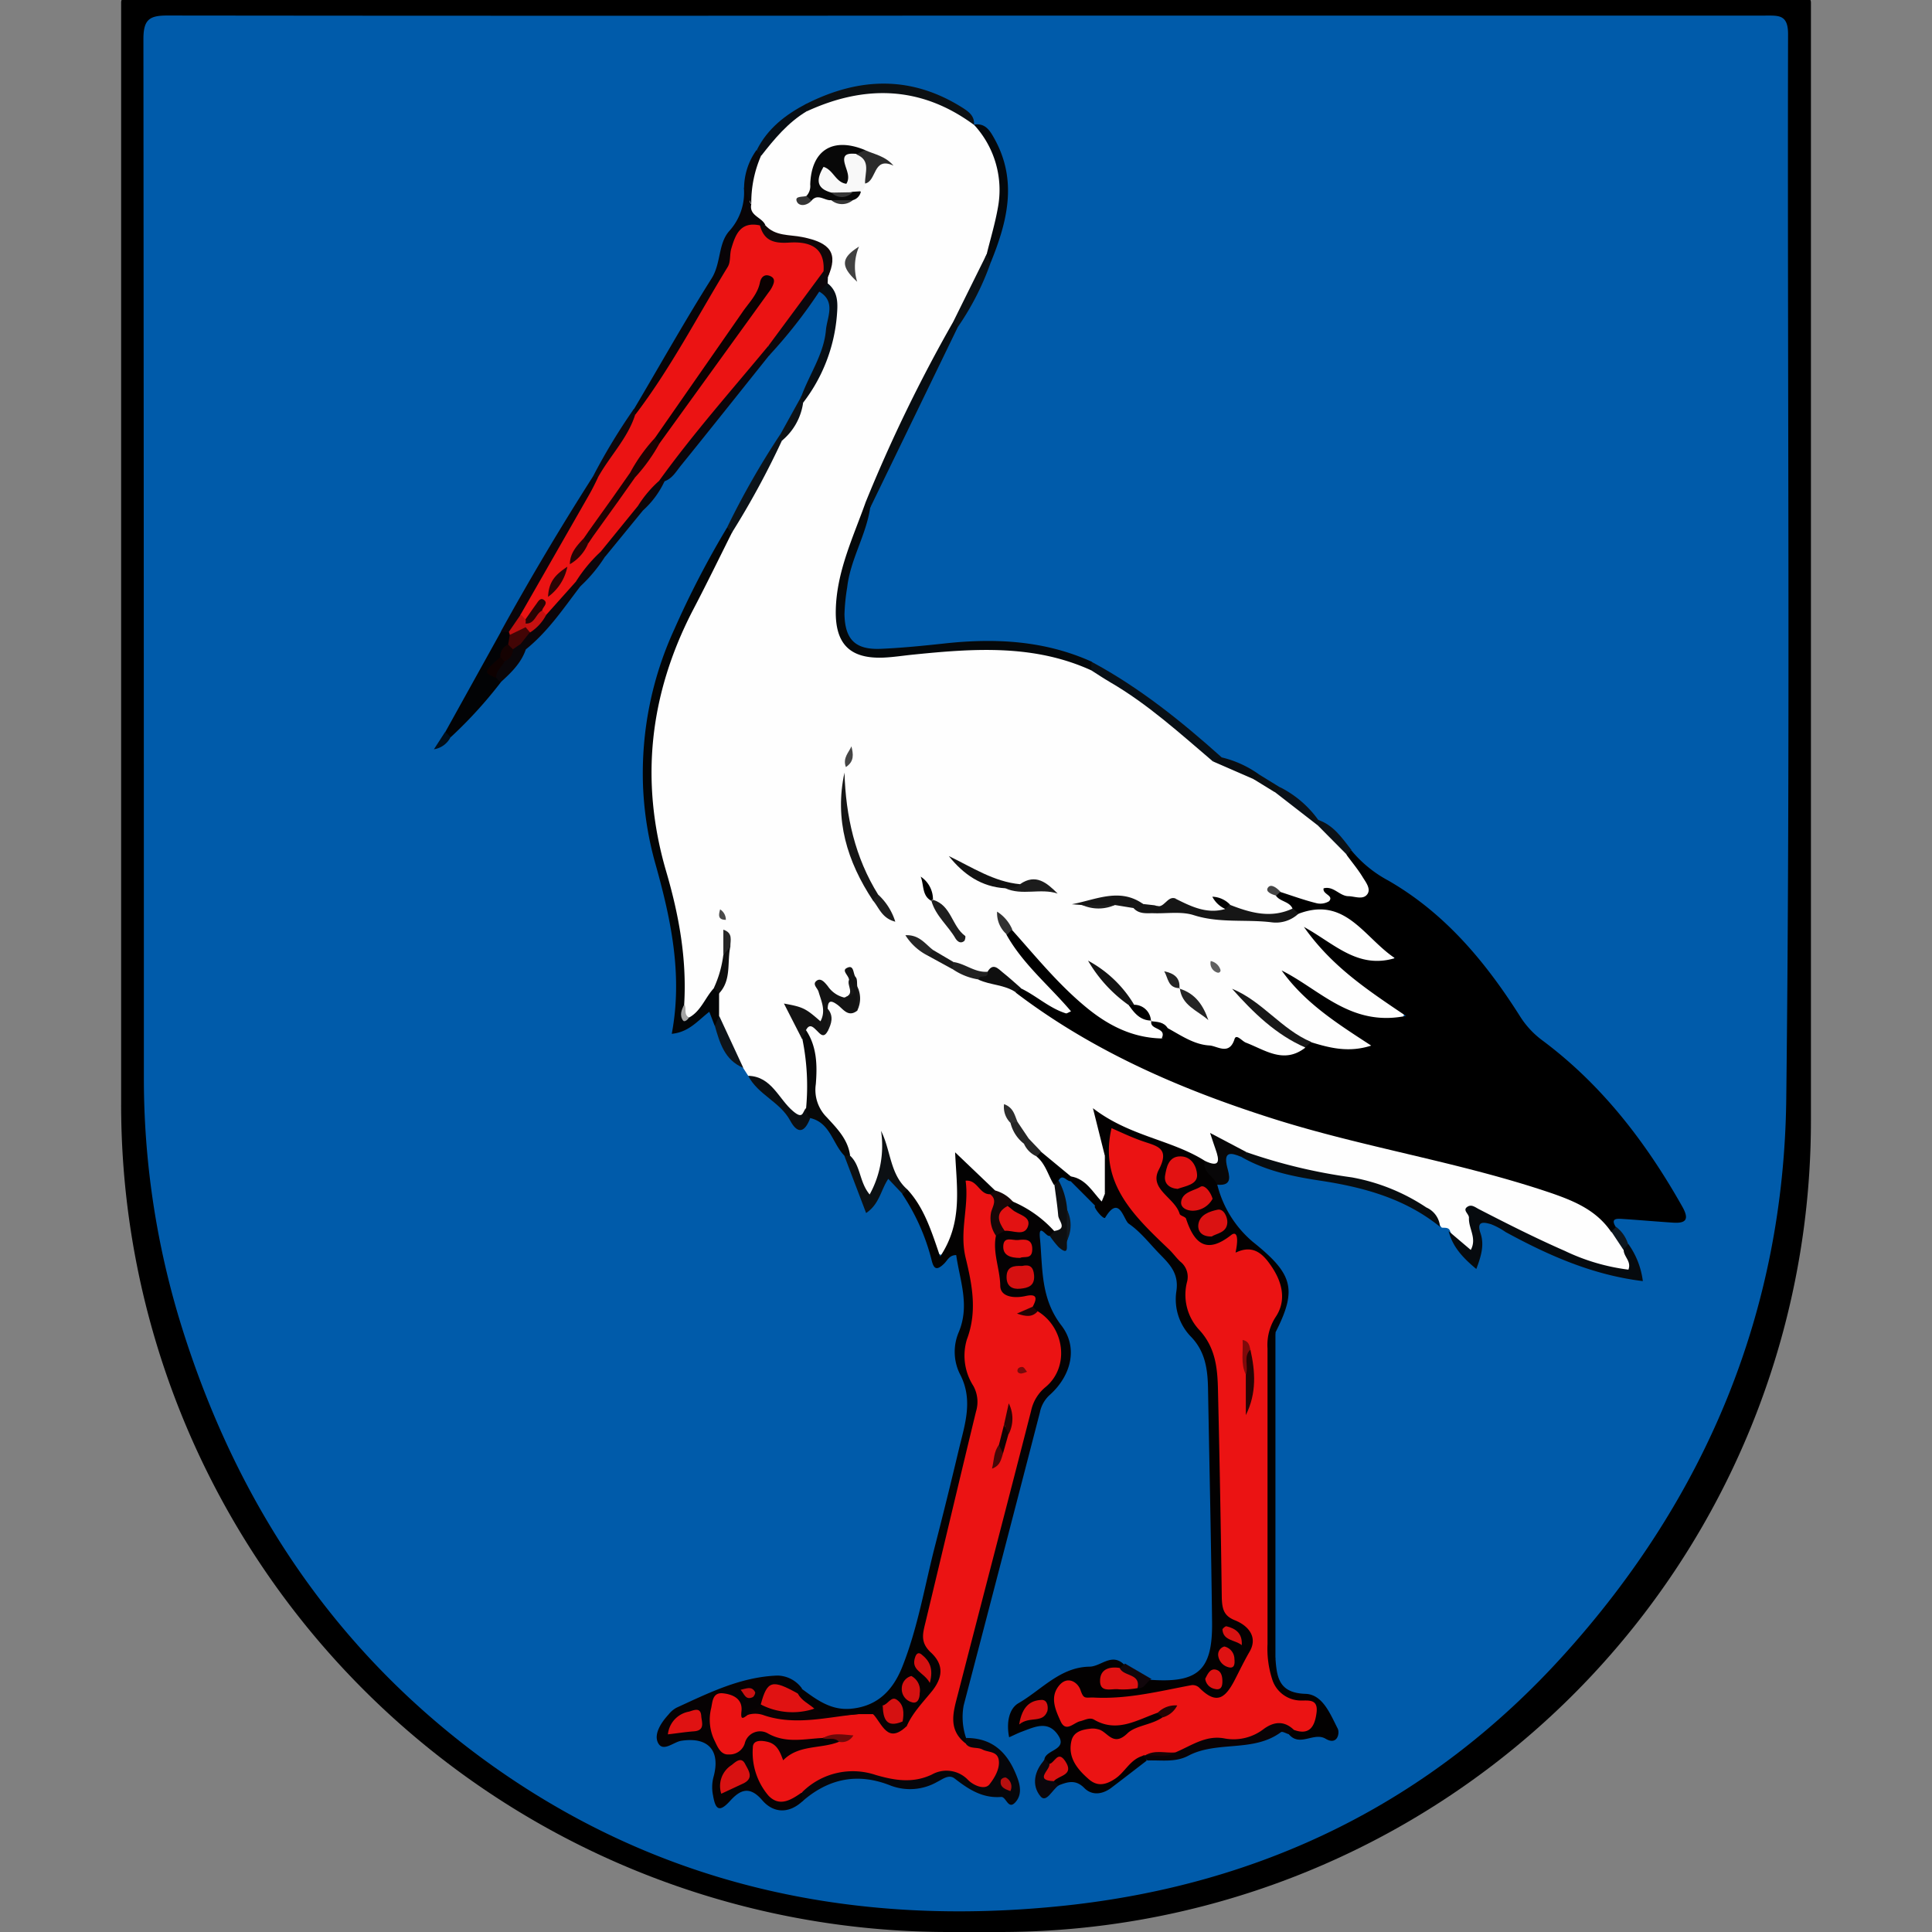 <svg id="Layer_1" data-name="Layer 1" xmlns="http://www.w3.org/2000/svg" viewBox="0 0 300 300"><rect x="0" y="0" width="300" height="300" fill="#808080" stroke="none"/><defs><style>.cls-1{fill:#005baa;}.cls-2{fill:#fefefe;}.cls-3{fill:#030101;}.cls-4{fill:#030202;}.cls-5{fill:#040203;}.cls-6{fill:#060203;}.cls-7{fill:#030506;}.cls-8{fill:#05080a;}.cls-9{fill:#06060a;}.cls-10{fill:#060a0e;}.cls-11{fill:#080407;}.cls-12{fill:#020305;}.cls-13{fill:#080c0f;}.cls-14{fill:#080d11;}.cls-15{fill:#0c1013;}.cls-16{fill:#0b050a;}.cls-17{fill:#030203;}.cls-18{fill:#0a0509;}.cls-19{fill:#091016;}.cls-20{fill:#04080c;}.cls-21{fill:#070809;}.cls-22{fill:#090306;}.cls-23{fill:#080e14;}.cls-24{fill:#080708;}.cls-25{fill:#0c070c;}.cls-26{fill:#0c1319;}.cls-27{fill:#0b0509;}.cls-28{fill:#0b0f12;}.cls-29{fill:#0b1115;}.cls-30{fill:#0d0f11;}.cls-31{fill:#0e070c;}.cls-32{fill:#0e141a;}.cls-33{fill:#0a070d;}.cls-34{fill:#0a060a;}.cls-35{fill:#0b1117;}.cls-36{fill:#08080b;}.cls-37{fill:#0c1217;}.cls-38{fill:#090d11;}.cls-39{fill:#0d1216;}.cls-40{fill:#0c060b;}.cls-41{fill:#11060b;}.cls-42{fill:#0d060a;}.cls-43{fill:#0e171f;}.cls-44{fill:#000e1b;}.cls-45{fill:#12191f;}.cls-46{fill:#080808;}.cls-47{fill:#131313;}.cls-48{fill:#161616;}.cls-49{fill:#f8f8f8;}.cls-50{fill:#181818;}.cls-51{fill:#120708;}.cls-52{fill:#121212;}.cls-53{fill:#2b2b2b;}.cls-54{fill:#170707;}.cls-55{fill:#0f0f0f;}.cls-56{fill:#1c1c1c;}.cls-57{fill:#1e1e1e;}.cls-58{fill:#242424;}.cls-59{fill:#414141;}.cls-60{fill:#212121;}.cls-61{fill:#252525;}.cls-62{fill:#1d1d1d;}.cls-63{fill:#1a1a1a;}.cls-64{fill:#262626;}.cls-65{fill:#313131;}.cls-66{fill:#2e2e2e;}.cls-67{fill:#454545;}.cls-68{fill:#353535;}.cls-69{fill:#030303;}.cls-70{fill:#616161;}.cls-71{fill:#a3a3a3;}.cls-72{fill:#373737;}.cls-73{fill:#4a4a4a;}.cls-74{fill:#eb1313;}.cls-75{fill:#e21212;}.cls-76{fill:#df1212;}.cls-77{fill:#da1212;}.cls-78{fill:#dd1212;}.cls-79{fill:#d81111;}.cls-80{fill:#de1212;}.cls-81{fill:#d81212;}.cls-82{fill:#240303;}.cls-83{fill:#e01212;}.cls-84{fill:#090203;}.cls-85{fill:#d51111;}.cls-86{fill:#d61111;}.cls-87{fill:#e51212;}.cls-88{fill:#220303;}.cls-89{fill:#d71111;}.cls-90{fill:#6c0909;}.cls-91{fill:#c91010;}.cls-92{fill:#b50f0f;}.cls-93{fill:#420505;}.cls-94{fill:#0e0101;}.cls-95{fill:#150202;}.cls-96{fill:#bf0f0f;}.cls-97{fill:#1b0305;}.cls-98{fill:#c61010;}.cls-99{fill:#260303;}.cls-100{fill:#800a0a;}.cls-101{fill:#2a0303;}.cls-102{fill:#110101;}.cls-103{fill:#470606;}.cls-104{fill:#760a0a;}.cls-105{fill:#0b0101;}.cls-106{fill:#1c0202;}.cls-107{fill:#1f0202;}.cls-108{fill:#190202;}.cls-109{fill:#2c0404;}.cls-110{fill:#270303;}</style></defs><path d="M19.8-.61H280.2a1,1,0,0,1,1,1V174.06A125.93,125.93,0,0,1,155.26,300h-8A128.49,128.49,0,0,1,18.81,171.5V.38a1,1,0,0,1,1-1Z"/><path class="cls-1" d="M150.1,2.42q62,0,124,0c2.09,0,3.56-.18,3.55,2.9-.12,55.11.37,110.23-.28,165.34-.39,32.86-12.4,61.78-34.48,86.24-20.74,23-46.91,35.73-77.49,39-33.22,3.52-64.12-3.19-91.29-23.43C51.45,255.53,36.67,233,28.26,206.17a129.53,129.53,0,0,1-5.92-39q0-80.55-.07-161.11c0-3.11,1-3.66,3.8-3.65Q88.08,2.48,150.1,2.42Z"/><path class="cls-2" d="M116.18,167.05l-.79-1.23a19.23,19.23,0,0,1-4.29-8.11,5.2,5.2,0,0,1,0-3.46c1.47-2,1.47-4.38,1.8-6.63a8.48,8.48,0,0,1-.12.95c-.38,1.68-.26,3.5-1.35,5-1.35,1.8-1.83,4.49-4.75,4.71-1-.52-.9-1.44-.93-2.33.48-8.66-2-16.85-4-25.13-2.75-11.73-1-22.94,4-33.71,2.24-4.81,4.62-9.56,7.2-14.2,2.74-4.89,5.34-9.86,8.16-14.71a23.93,23.93,0,0,0,3.4-6.06c2.56-4.5,5-9,4.64-14.47a6,6,0,0,0-1-3.31,2.87,2.87,0,0,1-.16-1.42c.69-3.33.3-4-3-5.07-2.3-.76-4.94-.59-6.8-2.54-1.18-1-2.26-2-2-3.77a13.1,13.1,0,0,1,1.5-7.39,18.09,18.09,0,0,1,7.68-7.42c6-2.87,12.22-4.11,18.69-1.87,2.71.94,5.49,2,7.26,4.54l0,0c4.59,3.29,5,8.06,4.41,13a28.14,28.14,0,0,1-1.81,6.86,69,69,0,0,1-5.42,10.93c-4.94,9.31-9.46,18.82-13.73,28.46-1.13,4.28-3.08,8.3-3.89,12.7a19.49,19.49,0,0,0-.29,5.15c.26,3.08,2.29,4.82,5.38,4.9,5.95.14,11.79-1.52,17.73-1.26,5.27.23,10.56.74,15.39,3.2,7.3,3.78,13.66,8.84,19.7,14.35,2,1,4.21,1.66,6.13,2.87a37.14,37.14,0,0,1,3.44,2,57.94,57.94,0,0,1,6.61,5.28,40,40,0,0,1,5,4.87,16.27,16.27,0,0,0,2,2.55c.89,1,1.65,2.21.89,3.51-.86,1.5-2.4,1.09-3.79.88-.94-.14-2.26-1.67-2.45.87,0,.65-1.51.61-2.36.42a11.9,11.9,0,0,1-4.75-1.84c-.15-.06-.28-.27-.42-.28-.43,0-.3.49-.11.1s.57.35.25.11c.81.67,2.34.88,1.57,2.51a10.88,10.88,0,0,1-9.2-.2,13.58,13.58,0,0,1-1.47-1.05c.15.45.72.76.43,1.35-2.72,1.09-5.05-.58-7.55-1-1.35-.63-2.44,1-3.78.45a6.09,6.09,0,0,1-1.76-.17c-2.67-1.95-5.55-.55-8.34-.54a.74.74,0,0,1-.56-.27c-.1.2,0,.29.33.27a7.65,7.65,0,0,0,4.31-.49c1.27-.18,2.36.47,3.53.73,7.44.55,14.8,2.15,22.32,1.75a4.19,4.19,0,0,0,1.81-.64c4.36-2,7.83-1.43,11,1.73,1.08,1.07,2.2,2.08,3.37,3.05.73.6,1.71,1.29,1.2,2.39a2.45,2.45,0,0,1-2.8,1.16,15.54,15.54,0,0,1-7.52-3.12,58.85,58.85,0,0,0,10.48,8.61c.71.47,1.64.93,1.4,2-.27,1.22-1.42,1.17-2.36,1.26-3.78.33-6.94-1.35-10-3.19a42.44,42.44,0,0,1-4.81-3.55,69.77,69.77,0,0,0,10.79,8.32c.72.45,1.71.94,1.6,1.87-.14,1.19-1.4,1.24-2.31,1.39-2.53.42-4.91-.37-7.27-1.18-3.81-1.83-6.89-4.67-9-6.35,1.45,1.07,3.74,3.42,6.59,5.06.79.46,1.92.65,1.79,2-2.58,2.06-6.39,1.85-9.94-.82-.94-.7-.78-.47-1.33.3-.82,1.15-2.33.89-3.6.69a17.51,17.51,0,0,1-6.51-2.67,4.63,4.63,0,0,0-2.65-1.8,12.43,12.43,0,0,0-2.95-2.65,16.74,16.74,0,0,0-2.36-2.62c-.82-.84-1.68-1.65-2.48-2.51-.29-.32.32-.39,0-.15,1.3,1.83,3.24,3.08,4.54,4.92.92,1.2,2.47,1.71,3.29,3,1.16.48,2.59.76,1.88,2.59-3.31,1.11-6.12-.32-8.78-1.93-6.08-3.69-10.67-9-14.91-14.57a8.31,8.31,0,0,1-.8-1c.11.49.58.7.82,1.09,2.15,3.3,5,6,7.63,8.84.88.94,2.77,1.9,1.53,3.39-1.11,1.33-2.56-.11-3.78-.66a37.33,37.33,0,0,1-4.05-2.68c-1.71-1-3-3-5.43-2.53-1.8.18-3.23-.8-4.76-1.5a22.6,22.6,0,0,1-3.57-1.9c-.57-.39-1-1.08-1.85-1.08a3.2,3.2,0,0,1,1.59,1,22.46,22.46,0,0,0,3.8,2.12,14.65,14.65,0,0,0,4.2,1.55c2.1.34,4.16.77,5.79,2.27a160.28,160.28,0,0,0,57.3,23.55c10.11,2,19.86,5.35,29.68,8.38,2.54.79,4.1,2.73,5.31,5a20.61,20.61,0,0,1,2.15,3.23c.29,1.07,1.68,2.07.72,3.21s-2.14.42-3.32.14a65.08,65.08,0,0,1-15.76-6.53,22.34,22.34,0,0,0-4.8-1.94c-1.16,1.24.06,2.45,0,3.64,0,.76,0,1.62-.79,2s-1.18-.3-1.62-.78a8.74,8.74,0,0,1-2-2.49c-.17-.77-.8-.62-1.33-.67-3.8-4.48-9-6.06-14.52-7.09-5.18-1-10.42-1.71-15.28-3.93a23.57,23.57,0,0,0-4.22-1.64c0,1.92.24,4.2-2.9,3-4.78-2.53-10.21-3.48-15.2-6.45-.06,2.14.86,3.81.82,5.59s.08,3.37-.05,5.06a2.39,2.39,0,0,1-.9,1.73c-2.28-.45-3-3-5.09-3.74-1.73-1.08-3.69-1.85-4.78-3.74-.7-.71-1.43-1.4-2.1-2.14a17.15,17.15,0,0,1-1.83-2.76c-.22-.36.08.1-.14-.27-.16.1,0,.17,0,.28a17.83,17.83,0,0,0,1.94,2.87c.75.71,1.45,1.46,2.18,2.19a11.42,11.42,0,0,1,2.68,4.92c.52,1.53.65,3.14,1.08,4.69.3,1.11.32,2.18-1.14,2.53-2.57-1.19-4.75-3-7.18-4.45a24.1,24.1,0,0,0-3.14-1.94c-1.64-1-2.76-2.64-4.39-3.92-.06,3.34.3,6.57-.71,9.7a16.44,16.44,0,0,1-.72,2.15c-.38.8-.87,1.55-1.86,1.59-1.16,0-1.25-.94-1.55-1.74a27.7,27.7,0,0,0-4.17-8c-1.6-2-3.4-3.84-2.92-6.4a11.74,11.74,0,0,1-1,5.35c-.29.78-.58,1.72-1.7,1.64-.94-.06-1.13-.88-1.4-1.57a41.17,41.17,0,0,0-2.07-4.72,12.63,12.63,0,0,0-3.08-4.86c-2.24-2.07-2.73-4.46-2.47-7.24a15.19,15.19,0,0,0-1-6.61c0-2.84,2.17-.7,3.13-1.36.74-.84.45-1.76.19-2.68-.07-1.45.64-1.65,1.84-1.21.78.28,1.49.94,2.42.56.66-.8.26-1.62.08-2.44a5.25,5.25,0,0,1-.14-.87,3.81,3.81,0,0,0-.08-.59c-.06.23.06.44,0,.68,0,.94,0,1.87-.92,2.42-1.2.48-2.05-.33-3-.83-.23,0-.25.11-.31.36-.32,1.4,1.09,3.29-.65,4.16-1.44.72-2.33-1.27-4-1.68.64,1.68,1.22,3.22,1.72,4.78,1.2,3.21.48,6.54.64,9.81-1.54,2.67-1.67,2.71-3.69.54A35.09,35.09,0,0,0,116.18,167.05Z"/><path d="M181.32,159.65c2.07,1.13,4.1,2.56,6.49,2.69,1.21.07,3.07,1.61,3.89-1,.27-.86,1.16.33,1.76.56,3,1.15,5.9,3.36,9.21.79-.08-.72.08-1.17.94-.85,2.92.9,5.85,1.64,9.31.52-5.22-3.4-10.31-6.61-13.91-11.67,6,3,10.79,8.79,19.3,7.06-5.92-4-11.49-7.64-15.84-13.82,4.72,2.59,8.35,6.59,14.13,4.85-4.81-3.21-7.69-9.68-15-6.88-.82.32-1-.09-.89-.8-.48-1.14-1.9-1.07-2.57-2-.13-.57,0-.9.64-.61,1.83.59,3.64,1.25,5.5,1.72a2.61,2.61,0,0,0,2.1-.27c.79-.91-1.07-1.06-.85-2,1.53-.41,2.45,1.17,3.81,1.22,1,0,2.33.64,3-.34.56-.83-.28-1.86-.76-2.65-.72-1.18-1.62-2.25-2.44-3.37-.24-.68.09-.85.69-.76a19.07,19.07,0,0,0,5.72,4.68c8.79,5.05,15.08,12.58,20.42,21a13.77,13.77,0,0,0,3.47,3.79c9.31,6.92,16.18,15.9,21.83,25.93,1.1,2,.43,2.54-1.51,2.41-2.59-.17-5.18-.4-7.77-.57-.87-.05-2-.16-1.06,1.29.17.66-.1.89-.74.73-2.24-3.28-5.49-4.71-9.2-6-14.28-4.87-29.24-7.1-43.56-11.67-14.15-4.51-27.72-10.38-39.67-19.47-.12-.62.06-.92.74-.7,2.42,1.15,4.42,3.08,7,3.89.16.05.39-.14.81-.31-3.39-4-7.44-7.3-10-11.86-.17-.7.13-.94.8-.82,3.72,4.16,7.23,8.5,11.57,12.07,3.41,2.81,7.15,4.71,11.65,4.82C181.31,161.05,180.7,160,181.32,159.65Z"/><path class="cls-3" d="M171.08,186.56l.49-1.21a15.71,15.71,0,0,0,0-5.84l-1.86-7.43c5.74,4.41,12.16,4.87,17.37,8.17.56,1.28,2.34,1.93,1.94,3.71a17,17,0,0,0,5.5,8.86c6.17,4.94,7,7.29,3.54,14.07a16.52,16.52,0,0,0-.22,4.81q0,21.2,0,42.38a9.5,9.5,0,0,0,.22,3.52c.21,2.95.59,5.29,4.66,5.42,2.68.09,3.85,3.16,5,5.4.35.7-.05,2.66-1.88,1.57s-4,1.34-5.71-.7c-.09-.64.33-.93.81-1.19.83-.42,2.06-.53,2-1.79s-1.31-1.25-2.2-1.49a5.67,5.67,0,0,1-4-3.89,12.47,12.47,0,0,1-.75-4.14q0-24.08,0-48.16a11,11,0,0,1,1.26-4.64c1.69-3.69-.09-7.38-3.89-8.89-1.94-.77-3.67-1.86-6-1.25a2.53,2.53,0,0,1-2.69-1.48c-1.36-2.5-3.34-4.54-4.83-6.94-.64-1-1.4-2.17-1-3.33,1.16-3-.62-3.83-2.94-4.43a23.35,23.35,0,0,0-2.38-.84,12.81,12.81,0,0,0,5.25,13.09,28.22,28.22,0,0,1,4.19,4.53,7.44,7.44,0,0,1,2,5.61,8.4,8.4,0,0,0,1.94,6.08,13.55,13.55,0,0,1,2.92,9.09c0,10.4,1.14,20.78.66,31.2-.09,2.11.42,3.72,2.39,4.91,2.17,1.31,2.48,3.44,1.66,5.72a24.87,24.87,0,0,1-3.19,5.66,3.32,3.32,0,0,1-4.62,1,6.92,6.92,0,0,0-5.05-.41c-4,1-8.18.86-12.25,1.45a1.84,1.84,0,0,1-2-.75c-.55-.72-1.06-1.9-2.25-1-.68.48-.54,1.36-.33,2.12a1.83,1.83,0,0,0,2.18,1.44c4.14-.29,8.37.62,12.41-1a1.48,1.48,0,0,1,1.17.78c-.31,1.86-2,2.09-3.3,2.71-1.07.5-2.34.58-3.17,1.53s-1.61.83-2.45,0c-1.21-1.18-2.6-1.81-3.94-.34s-.56,2.86.44,4.09c1.19,1.46,2.59,2.29,4.5,1.11,1.54-.95,2.38-2.9,4.45-3.06a1.36,1.36,0,0,1,.93,1c-1.85,1.42-3.69,2.85-5.55,4.26-1.38,1-2.95,1.18-4.13,0-1.39-1.42-2.68-.93-4.1-.38-.59.29-.79-.08-.94-.55,0-.89,3-2.68-.73-2.47-.45-.22-.79-.48-.44-1,.13-1.61,3.8-1.46,2.07-3.91-1.57-2.23-3.63-1.16-5.54-.46-.6.22-1.18.52-2,.88-.44-2.16-.07-4.41,1.45-5.29,3.57-2.06,6.46-5.59,11-5.67,1.79,0,3.45-2.2,5.37-.36.12.56-.23.85-.65,1.08-.59.37-1.72.28-1.67,1.16s1.12.69,1.8.77a10.8,10.8,0,0,0,2.2-.08c.86,0,1.52-.84,2.44-.53,7.4.53,9.66-1.48,9.57-8.94-.14-12.12-.41-24.25-.63-36.37-.06-3-.46-5.73-2.68-8a8.32,8.32,0,0,1-2.25-6.91c.46-2.79-.93-4.22-2.52-5.84s-3-3.49-4.85-4.76c-.83-.57-1.45-4.62-3.67-.94-.17.3-1.27-.85-1.62-1.65C170.12,186.62,170.25,186.16,171.08,186.56Z"/><path class="cls-4" d="M140.89,184.7c2.55,2.76,3.68,6.24,5.09,10.42,3.54-5.28,2.58-10.61,2.33-16.19l6.2,5.92c0,.66-.46.86-1,1-1.93-.79-2.52-.37-2.81,1.93-.54,4.21.35,8.19,1,12.22a12.74,12.74,0,0,1-.26,5.76,12,12,0,0,0,.45,8.87,7.57,7.57,0,0,1,.42,5.07c-2.18,10.27-5,20.38-7.27,30.62-.53,2.42-.93,4.54.82,6.72,1.31,1.64,1.23,3.56,0,5.44-1.34,2.1-2.54,4.27-4.57,5.82a1.27,1.27,0,0,1-1.31-.35c-1-.67.17-3.71-2.63-2.37a5.7,5.7,0,0,1-2,1.21,11.92,11.92,0,0,1-2.53.24c-2.09-.17-4.25.38-6.26-.61-1.17-1-2.64-1.67-3-3.39.1-.52.24-1,.94-.79,2.26,1.66,4.48,3.35,7.55,3.1,4.19-.36,6.6-2.85,8.07-6.55,2.41-6.07,3.46-12.51,5.08-18.79q1.9-7.38,3.66-14.81c.93-3.94,2.36-7.81.15-11.92a7.76,7.76,0,0,1-.15-6.38c1.77-4.19.19-8-.38-12-1.08,0-1.36.83-1.87,1.32-1.26,1.23-1.66.76-2-.74a33,33,0,0,0-4.47-10C140,184.76,140.24,184.52,140.89,184.7Z"/><path class="cls-5" d="M157.29,186.59a18.42,18.42,0,0,1,6.39,4.55c.18.65-.07.89-.72.76-.48.21-1.72-2.14-1.48.35.45,4.65.06,9.31,3.32,13.55,2.68,3.47,1.5,7.85-1.78,10.79a4.94,4.94,0,0,0-1.54,2.7q-5.88,22.77-11.84,45.52a10,10,0,0,0,.38,5.08.59.59,0,0,1-.15.89c-3.27-1.09-2.82-3.73-2.33-6.14.93-4.67,2.39-9.21,3.57-13.82,2.67-10.37,5.35-20.74,7.93-31.13a9.59,9.59,0,0,1,2.27-4.57c3.45-3.67,3.29-6.89-.34-10.74a3.48,3.48,0,0,1-.95-1.07c-.11-.18-.19-.42-.35-.53-1.55-1-4.29-.39-4.77-2.68-.56-2.67-1.36-5.4-.74-8.21a2.62,2.62,0,0,1,1.39-1.17c.78-.32,1.68-.1,2.59-.64,0-1.3-1.83-1.66-1.85-3C156.48,186.64,156.71,186.26,157.29,186.59Z"/><path class="cls-6" d="M124.54,262.2l-.66.77c-2,0-4.64-1.42-5.35,2a5.29,5.29,0,0,1-2.07,1.74c-1.49.77-1.84-.27-2.23-1.36-.27-.75-.76-1.35-1.66-1.24s-1.14.89-1.3,1.64a5.76,5.76,0,0,0,.55,4.07c.76,1.41,1.8,2,3,.46,1.62-2.2,3.61-2.46,6-1.45s4.9.06,7.35.29c.95.09,2,.06,2.48,1.11-.45,1.43-1.81,1.36-2.89,1.67-1.25.35-2.64.33-3.74,1-1.59,1-2.89,1.36-4-.6a1.23,1.23,0,0,0-1.65-.63c-.68.38-.5,1.1-.41,1.75.52,4,1.95,5,6.84,4.94a1,1,0,0,1-.15,1.3c-2.13,2-4.54,1.92-6.29-.12-2-2.33-3.48-1.57-5,.11-1.72,1.9-2.28,1.26-2.64-.86a6.24,6.24,0,0,1,.07-2.85c1.15-4.16-.87-6.27-5-5.63-1.22.18-2.9,1.88-3.65.24-.6-1.34.53-3.09,1.67-4.32a4,4,0,0,1,1.22-1.05c5-2.29,10-4.81,15.74-5A4.8,4.8,0,0,1,124.54,262.2Z"/><path class="cls-7" d="M107,158c1.86-1,2.5-3.12,3.87-4.57.68-.1,1.12,0,.79.85,0,1.16,0,2.32,0,3.48.09.65.63,1.5-.68,1.53l-.84-2.18c-1.81,1.39-3.17,3.17-5.83,3.42,1.72-9.11-.11-17.74-2.52-26.33a52,52,0,0,1-1.94-12.15,53.55,53.55,0,0,1,4.85-24.32,142.67,142.67,0,0,1,8.23-15.86c.6,0,1.06.13.7.89-2,4-4,8.11-6.11,12.13-6.63,12.89-8.18,26.28-4.12,40.27,2,6.79,3.27,13.68,2.84,20.81C105.87,157.75,105.87,157.75,107,158Z"/><path class="cls-8" d="M169.47,104.1c-8.94-4.09-18.31-3.4-27.69-2.45-1.51.15-3,.39-4.53.46-5.22.23-7.58-2.06-7.47-7.36.12-6,2.7-11.31,4.65-16.8.67,0,.94.22.69.89-.63,4.28-3.07,8-3.57,12.37a31,31,0,0,0-.42,4.17c.08,3.94,1.7,5.53,5.61,5.37,3.33-.14,6.66-.48,10-.84,7.83-.85,15.48-.45,22.78,2.84A.92.92,0,0,1,169.47,104.1Z"/><path class="cls-9" d="M124.56,279.74l0-1.39c.14-2.1,2-2.35,3.37-3a8.69,8.69,0,0,1,5.68-.88c4.37,1,8.64,1.49,13,0,1.47-.49,2.93.37,4.24,1.2,1.06.68,2.07.7,2.67-.63s0-2-1.15-2.55c-.91-.42-2.24-.31-2.43-1.75,0-.29.05-.58.08-.87,4.34,0,6.61,2.51,8,6.3.49,1.36.57,2.65-.33,3.66-1.15,1.3-1.44-.86-2.23-.8-2.91.23-5.07-1.19-7.22-2.86-.91-.71-1.87.11-2.71.52a8.49,8.49,0,0,1-7.19.59C133.22,275.22,128.66,276.14,124.56,279.74Z"/><path class="cls-10" d="M224.94,191.17l3.44,2.92c1-1.83-.38-3.36-.28-5,0-.61-1-1.14-.3-1.66s1.26.05,2,.41c4.35,2.24,8.73,4.45,13.21,6.41a32,32,0,0,0,9.85,2.9c.5-1.32-.75-2-.74-3.1-.34-.78.13-.89.73-.88a12.55,12.55,0,0,1,2.25,5.76c-7.81-.95-14.67-4-21.31-7.62a11.18,11.18,0,0,0-2.28-1.22c-1-.28-2.31-.61-1.62,1.39.63,1.83.1,3.59-.65,5.57C227.21,195.36,225.57,193.65,224.94,191.17Z"/><path class="cls-11" d="M116.66,31.71c-.37,1.8,1.64,2,2.17,3.22a2,2,0,0,1-.75.6,4.2,4.2,0,0,0-3.79,4.18c0,.42.12-.07-.06.31A137.61,137.61,0,0,1,99.67,64.08a1.15,1.15,0,0,1-1.2.29.67.67,0,0,1,0-.89c4-6.75,7.83-13.59,12-20.2,1.53-2.39,1-5.45,2.8-7.44a8.88,8.88,0,0,0,2.24-6.7C117.21,29.43,115.92,31,116.66,31.71Z"/><path class="cls-12" d="M77.72,106A68.39,68.39,0,0,1,70,114.46c-.7.13-1.07,0-.83-.84l8.6-15.5a1.08,1.08,0,0,1,1.27-.2,1.8,1.8,0,0,1,.47.78,2.51,2.51,0,0,1-.11,1.36c-.38.79-.92,1.49-1.36,2.24s-1.81,1.42-.57,2.6C77.74,105.21,78,105.53,77.72,106Z"/><path class="cls-13" d="M193.59,178.92a83.87,83.87,0,0,0,16.31,3.9,30.74,30.74,0,0,1,11.59,4.68,3.57,3.57,0,0,1,2.12,3c-5.44-4.39-11.84-6.14-18.61-7.17-4.23-.64-8.47-1.51-12.27-3.7C192.82,179.16,193.26,179.1,193.59,178.92Z"/><path class="cls-14" d="M135.12,78.84l-.69-.89A234.73,234.73,0,0,1,148,50c.63-.09,1,0,.72.8Q141.94,64.79,135.12,78.84Z"/><path class="cls-15" d="M151.25,19.4c-8.24-6.09-17-6.26-26-2.1a.77.77,0,0,1,0-1.2c8.15-4.1,16.21-4.4,24.15.59C150.44,17.35,151.35,18,151.25,19.4Z"/><path class="cls-16" d="M119.4,55.23c-4.56,5.7-9.09,11.41-13.68,17.08-.73.9-1.33,2-2.53,2.42a.62.62,0,0,1-.84,0c-.4-1.36.42-2.28,1.18-3.19,4.45-5.32,8.81-10.71,13.18-16.1.7-.86,1.26-2.15,2.82-1.59A1.21,1.21,0,0,1,119.4,55.23Z"/><path class="cls-17" d="M198.05,257.6c-.81-.8-.54-1.83-.54-2.77q0-22.59,0-45.17c0-.95-.28-2,.54-2.77Z"/><path class="cls-18" d="M79,98.12H77.74Q84.51,85.84,92.07,74a.55.55,0,0,1,.8.1c.48,1.16-.11,2.11-.69,3-3.84,6-6.94,12.35-10.64,18.39C80.84,96.53,80.42,97.81,79,98.12Z"/><path class="cls-19" d="M169.47,104.1l0-1.35c7.46,4,14,9.27,20.25,14.87-.29.57-1,.31-1.36.63-5.14-4.37-10.14-8.93-16-12.33C171.37,105.35,170.43,104.7,169.47,104.1Z"/><path class="cls-15" d="M140.89,184.7l-.73.71-2.23-2.36c-1.16,1.73-1.37,3.93-3.44,5.31l-3.37-8.86c.24-.38.52-.41.84-.08,1.72,1.54,1.43,4.08,3.08,6.06a15.68,15.68,0,0,0,1.77-9.88C138.34,178.61,138.17,182.34,140.89,184.7Z"/><path class="cls-20" d="M153.21,39.48c.59-2.4,1.31-4.78,1.74-7.22a14.91,14.91,0,0,0-3.73-12.91c1.76-.29,2.49.91,3.19,2.18,3.64,6.54,2,12.93-.59,19.28C152.63,40.82,152.86,40.18,153.21,39.48Z"/><path class="cls-21" d="M132,179.42l-.84.08c-1.88-1.86-2.2-5.13-5.31-5.88-1.23-.08-.82-.88-.68-1.55a36.52,36.52,0,0,0-.58-10.74c-.34-.68-.57-1.31.58-1.35,1.7,2.57,1.74,5.49,1.51,8.37a6,6,0,0,0,1.71,5.15C129.92,175.17,131.67,176.9,132,179.42Z"/><path class="cls-22" d="M178.18,273.37l-.86-.7a1.69,1.69,0,0,1,.79-.63c1.44-.49,3.06,0,4.44-.83a15.21,15.21,0,0,1,8.69-2.11c1.93.16,3.5-.84,5.16-1.64s3.56-1.31,4.52,1.16l-.8.67c-.41-.12-1-.48-1.21-.32-4.31,3.19-9.9,1.29-14.39,3.66C182.48,273.71,180.31,273.28,178.18,273.37Z"/><path class="cls-23" d="M128.52,44c1.7,1.34,1.57,3.24,1.43,5a25.56,25.56,0,0,1-5.25,13.54.81.81,0,0,1-.22-1.12c1.26-3.39,3.45-6.48,3.77-10.16.17-2,1.62-4.43-1.07-6C127,44.28,127.75,44.12,128.52,44Z"/><path class="cls-24" d="M193.59,178.92l-.86.71c-1.62-.67-2.79-.89-2.17,1.62.3,1.2.95,2.95-1.55,2.71-.48-1.32-2.38-1.91-1.94-3.71,2.45,1.17,2.28-.11,1.68-1.8-.21-.58-.4-1.18-.85-2.53Z"/><path class="cls-25" d="M128.52,44l-1.34,1.33a76.69,76.69,0,0,1-7.78,9.9l-.09-1.55a1.41,1.41,0,0,1,.08-1.24c2.77-3.59,5-7.65,8.65-10.51.53.17.85.44.52,1Z"/><path class="cls-26" d="M113.62,82.76l-.7-.89a125,125,0,0,1,8.31-14.53.82.82,0,0,1,.18,1.09A130.54,130.54,0,0,1,113.62,82.76Z"/><path class="cls-27" d="M90.11,91.05c-2.62,3.43-5,7-8.45,9.78a1.23,1.23,0,0,1-.93-.83c0-1,.62-1.58,1.19-2.24A24.82,24.82,0,0,0,84.53,95c1.64-1.69,2.38-4.28,5-4.93C90,90.21,90.38,90.47,90.11,91.05Z"/><path class="cls-28" d="M125.13,172.07c.1.57.12,1.18.68,1.55-.8,2.12-1.89,2.66-3.12.37-1.57-2.91-5-4-6.51-6.94,3.66.09,4.72,3.63,7,5.52C124.7,173.85,124.61,172.71,125.13,172.07Z"/><path class="cls-29" d="M153.21,39.48c.2.45.41.89.61,1.33a42.18,42.18,0,0,1-5.07,9.94L148,50Q150.61,44.72,153.21,39.48Z"/><path class="cls-30" d="M163,191.9l.72-.76c2.1-.31.67-1.56.6-2.38-.13-1.57-.38-3.14-.58-4.71.18-.28.24-.67.66-.72a11.3,11.3,0,0,1,1.31,4.51,10.51,10.51,0,0,1,0,4.83c-.2.64.45,2.51-1.31,1A14.89,14.89,0,0,1,163,191.9Z"/><path class="cls-27" d="M99.84,79.26,94,86.4c-.63.19-.85-.19-1-.7,1.26-3.14,3-5.87,6.17-7.43C99.67,78.41,100.05,78.63,99.84,79.26Z"/><path class="cls-23" d="M125.23,16.1v1.2c-2.88,1.73-5,4.29-7,6.85-.48-.09-.52-.54-.7-.88C119.19,19.94,122,17.79,125.23,16.1Z"/><path class="cls-31" d="M92.89,74.1,92.07,74a94.27,94.27,0,0,1,6.39-10.55c.06.33.11.66.16,1a1.31,1.31,0,0,1,.3,1.5C97,68.76,95.88,72.12,92.89,74.1Z"/><path class="cls-32" d="M111,159.29l.68-1.53c1.25,2.69,2.5,5.37,3.74,8.06C112.51,164.6,111.76,161.93,111,159.29Z"/><path class="cls-33" d="M163.64,276.58l.76.65c-1,.65-1.92,2.79-2.82,1.72-1.44-1.71-1-4,.71-5.78l.66.73C163.56,274.69,162.87,275.83,163.64,276.58Z"/><path class="cls-34" d="M80.84,100l.82.81c-.73,2.17-2.32,3.67-3.94,5.15l-.67-.7c-.9-1.21.2-1.85.74-2.66a17.77,17.77,0,0,0,1.54-2A1.44,1.44,0,0,1,80.84,100Z"/><path d="M164.36,183.33l-.66.72c-.93-1.47-1.31-3.28-2.72-4.45-.23-.68.09-.84.69-.74l4.61,3.81a.44.44,0,0,1,.15.5q-.09.24-.18.24C165.61,183.47,165,182.16,164.36,183.33Z"/><path class="cls-35" d="M204.63,128.17l-6.7-5.2c.1-.46.55-.51.86-.72a16.34,16.34,0,0,1,5.91,5.07A.54.54,0,0,1,204.63,128.17Z"/><path class="cls-36" d="M117.49,23.27c.23.3.47.59.7.88a18.17,18.17,0,0,0-1.53,7.56c-.37-.86-.74-1.71-1.12-2.57A10.27,10.27,0,0,1,117.49,23.27Z"/><path class="cls-37" d="M204.63,128.17c0-.28.05-.57.07-.85,2.39.82,3.7,2.82,5.15,4.66l-.69.76Z"/><path class="cls-38" d="M188.39,118.25a1.55,1.55,0,0,1,1.36-.63,16.51,16.51,0,0,1,5.79,2.66c.06.66-.1,1-.86.71Z"/><path class="cls-39" d="M121.41,68.43l-.18-1.09,3.25-5.87c.08.37.15.75.22,1.12A9.3,9.3,0,0,1,121.41,68.43Z"/><path class="cls-40" d="M93.28,85.63l.69.77a23.29,23.29,0,0,1-3.86,4.65l-.7-.75C89.77,88,90.81,86.21,93.28,85.63Z"/><path class="cls-41" d="M173.87,259l.82-.68,4.12,2.4c-.8.35-1.05,1.57-2.18,1.41C176,260.86,173.93,260.85,173.87,259Z"/><path class="cls-42" d="M99.84,79.26l-.79-.72c.33-1.94,1-3.6,3.28-3.89l.86.08A14.06,14.06,0,0,1,99.84,79.26Z"/><path class="cls-17" d="M166.25,183.41l0-.74c2.36.37,3.37,2.38,4.8,3.89l-.92.74Z"/><path class="cls-28" d="M194.68,121l.86-.72,3.25,2-.86.72Z"/><path class="cls-43" d="M252.81,193.19c-.24.29-.49.58-.73.88-.62-.95-1.25-1.89-1.87-2.83l.74-.73A5.33,5.33,0,0,1,252.81,193.19Z"/><path class="cls-44" d="M69.14,113.62l.83.84a3.5,3.5,0,0,1-2.59,1.89Z"/><path class="cls-45" d="M165.67,192.67v-4.83A5.37,5.37,0,0,1,165.67,192.67Z"/><path class="cls-46" d="M133.67,29.77a1.71,1.71,0,0,1-1.25,1.31,4.23,4.23,0,0,1-3.33,0c-1,.14-2.08-1.11-3.07.07-.74.27-.91-.08-.79-.73a2.24,2.24,0,0,0,.58-1.77c.18-5.35,3.5-7.42,8.51-5.35.16.82-.49,1-1,1.28-1,.37-1,1.2-1,2.09.1,2.44-.69,3.28-2.9,1.58-.52-.4-.66-.32-.82.25-.06.2.38.46.65.64a3.49,3.49,0,0,0,3.2.21A1.33,1.33,0,0,1,133.67,29.77Z"/><path class="cls-47" d="M125.13,160l-.58,1.35-2.82-5.52c3,.54,3.37.75,5.67,2.76.89-1.64.13-3.13-.3-4.61-.17-.57-1-1.13-.32-1.67s1.3.26,1.76.82a4.26,4.26,0,0,0,2.56,1.77c1.78-.49.85-1.71.74-2.71,0-.67-1.14-1.42-.42-1.84,1.25-.72,1,.89,1.45,1.38.28.29.18,1,.25,1.46a6.52,6.52,0,0,1,0,3.74c-1.45,1.13-2.22-.31-3.1-.92-1-.73-1.47-.66-1.5.65a4.8,4.8,0,0,1,0,3.46c-.64,1.18-1.17.41-1.7-.1S125.71,158.84,125.13,160Z"/><path class="cls-48" d="M200.75,141.06l.89.8a5.1,5.1,0,0,1-4.15,1.36c-4-.5-8.1.17-12.11-1.11-1.95-.63-4.24-.22-6.38-.31-1,0-2.17.15-3-.81.06-1.23.82-.81,1.47-.62l1.79.2c1.33.4,2.56.46,3.32-1,2.4,1.2,4.81,2.39,7.63,1.59.08-.41.47-.48.75-.67C194.17,141.75,197.38,142.66,200.75,141.06Z"/><path class="cls-48" d="M135.55,139.83c-4-6.05-6-12.54-4.42-19.86.2,6.76,1.63,13.18,5.26,19C136.6,139.7,136.3,140,135.55,139.83Z"/><path class="cls-49" d="M129.11,29.91c-2.4-.65-2.38-2.05-1.23-4,1.53.47,1.87,2.41,3.54,2.63.62-1,.07-2-.21-3-.51-1.73.55-1.73,1.73-1.65,2.77.8,2.39,2.57,1.39,4.54a1.24,1.24,0,0,1-.66,1.27l-1.27.08A6.13,6.13,0,0,1,129.11,29.91Z"/><path class="cls-50" d="M203.61,161.8l-.94.85c-4.57-2-8.06-5.41-11.36-9.12C196,155.45,199,159.86,203.61,161.8Z"/><path class="cls-51" d="M128.56,43l-.71-.83c-1.23-2.81-3.39-3.91-6.43-3.77-2.17.1-3.89-.59-3.45-3.35l.86-.08c1.54,1.74,3.79,1.44,5.74,1.84C129,37.68,130.18,39.36,128.56,43Z"/><path class="cls-52" d="M156.1,137.93c-3.72-.22-6.48-2.15-8.77-5,3.62,1.73,7,4,11.08,4.37C158,138.81,156.93,137.91,156.1,137.93Z"/><path class="cls-47" d="M175.29,156.09a21.87,21.87,0,0,1-6.34-6.92,18.55,18.55,0,0,1,7.16,6.85C175.86,156.38,175.59,156.4,175.29,156.09Z"/><path class="cls-53" d="M134.33,28.5c-.08-1.63,1-3.62-1.39-4.54l1.38-.65c1.45.66,3.13.9,4.42,2.41C135.52,24.23,136.17,28.14,134.33,28.5Z"/><path class="cls-54" d="M156,191.12l-1.36.76c-2.75-1.8-1.28-4.2-.91-6.44l.77-.59a5.62,5.62,0,0,1,2.78,1.74l-.81.67A29.48,29.48,0,0,0,156,191.12Z"/><path class="cls-55" d="M158.52,153.42l-.74.7c-1.75-1.24-4-1.13-5.84-2-.29-1.28,1.12-.57,1.39-1.2.86-1.49,1.65-.51,2.4.1C156.68,151.77,157.59,152.61,158.52,153.42Z"/><path class="cls-48" d="M177.5,140.37,176,141l-2.89-.47a12.09,12.09,0,0,1-5.15,0l-1.53-.12C170.16,139.72,173.85,137.78,177.5,140.37Z"/><path class="cls-56" d="M156.1,137.93c.78-.17,1.69.09,2.31-.65,2.42-1.67,4.13-.22,5.82,1.47C161.56,137.87,158.73,139.12,156.1,137.93Z"/><path class="cls-57" d="M144.87,139.73c2.85.8,2.93,4.12,5,5.6.1.07,0,.67-.16.8-.54.43-1,.1-1.32-.37-1.14-2-3.09-3.52-3.75-5.84Z"/><path class="cls-58" d="M183.13,153.51c2.5.75,3.72,2.62,4.5,4.89-1.66-1.49-4.17-2.26-4.43-5Z"/><path class="cls-59" d="M133.39,38.29a8,8,0,0,0-.29,5.46C130.47,41.34,130.58,40.05,133.39,38.29Z"/><path class="cls-55" d="M111.63,154.28l-.79-.85a17.28,17.28,0,0,0,1.48-5.18c.43-.37-.11-1.57,1.09-1.28C112.87,149.42,113.63,152.19,111.63,154.28Z"/><path class="cls-60" d="M153.33,150.89c.24,1.22-1.33.32-1.39,1.2a9.76,9.76,0,0,1-4-1.59.87.87,0,0,1,.15-1.11C149.9,149.65,151.39,151.05,153.33,150.89Z"/><path class="cls-61" d="M144.05,148.38a8.79,8.79,0,0,1-3.46-3.16c2.18-.11,3.09,1.4,4.32,2.31A1.16,1.16,0,0,1,144.05,148.38Z"/><path class="cls-62" d="M135.55,139.83l.84-.89a9.61,9.61,0,0,1,2.63,4.18C136.92,142.58,136.5,140.93,135.55,139.83Z"/><path class="cls-63" d="M144.05,148.38l.86-.85,3.16,1.86-.15,1.11Z"/><path class="cls-61" d="M158,174.21l1.76,2.62c.16.68-.08.95-.77.76a5.83,5.83,0,0,1-2.08-3.23A.84.84,0,0,1,158,174.21Z"/><path class="cls-64" d="M113.41,147l-1.09,1.28v-3.92C113.86,144.87,113.4,146,113.41,147Z"/><path class="cls-65" d="M157.18,144.32l-.8.82a4.37,4.37,0,0,1-1.55-3.58A6.14,6.14,0,0,1,157.18,144.32Z"/><path d="M175.29,156.09l.82-.07a2.61,2.61,0,0,1,2.61,2.55l.08-.1C177.09,158.48,176.15,157.34,175.29,156.09Z"/><path d="M144.69,139.92c-1.57-.79-1.19-2.5-1.73-3.8a4.23,4.23,0,0,1,1.91,3.61l-.17,0Z"/><path class="cls-61" d="M183.2,153.44c-1.87,0-1.8-1.59-2.42-2.62,1.5.31,2.53,1,2.35,2.69Z"/><path class="cls-17" d="M171.56,179.51a7,7,0,0,1,0,5.84C171.56,183.4,171.56,181.46,171.56,179.51Z"/><path class="cls-48" d="M182.61,139.55c-.53,2.22-1.88,1.76-3.32,1C180.76,141.41,181.2,138.91,182.61,139.55Z"/><path d="M181.32,159.65c.06.74.54,1.72-.92,1.56.85-1.72-2.06-1.24-1.6-2.73,0,0-.09.1-.09.09C179.69,158.68,180.71,158.67,181.32,159.65Z"/><path class="cls-66" d="M158,174.21l-1.09.15a3.45,3.45,0,0,1-1-2.91C157.4,172,157.55,173.19,158,174.21Z"/><path class="cls-64" d="M159,177.59l.77-.76,1.91,2-.69.74A3.8,3.8,0,0,1,159,177.59Z"/><path class="cls-67" d="M131.35,119.11c-.53-1.43.45-2.25.86-3.22C132.49,117.06,132.7,118.21,131.35,119.11Z"/><path class="cls-68" d="M125.23,30.43l.79.73c-.77.85-2,.92-2.31.08S124.64,30.62,125.23,30.43Z"/><path class="cls-57" d="M168,140.51h5.15A6.21,6.21,0,0,1,168,140.51Z"/><path class="cls-69" d="M191,140.47l-.75.67a4.19,4.19,0,0,1-2-1.9A4,4,0,0,1,191,140.47Z"/><path class="cls-50" d="M131.84,152.17c.49,1.1,1.68,2.4-.74,2.71C132.88,154.39,131.43,153,131.84,152.17Z"/><path class="cls-67" d="M198.82,138.47l-.64.61c-.69-.2-1.76-.6-1.29-1.26S198.28,137.88,198.82,138.47Z"/><path class="cls-70" d="M188,149.23a2,2,0,0,1,1.5,1.33c.1.3-.17.6-.56.43A1.51,1.51,0,0,1,188,149.23Z"/><path class="cls-50" d="M128.53,160.1l0-3.46C129.51,157.79,129.1,159,128.53,160.1Z"/><path class="cls-71" d="M107,158c-.23.36-.72.77-.94.46-.59-.81-.22-1.69.2-2.49C106.68,156.57,106.09,157.55,107,158Z"/><path class="cls-50" d="M133.11,156.91c0-1.25,0-2.49,0-3.74A4.14,4.14,0,0,1,133.11,156.91Z"/><path class="cls-72" d="M129.09,31.09h3.33A2.6,2.6,0,0,1,129.09,31.09Z"/><path class="cls-73" d="M111.82,141.21a1.9,1.9,0,0,1,.89,1.62C111.4,142.83,111.61,142,111.82,141.21Z"/><path class="cls-74" d="M200.92,268.62c-1.51-1.47-3.11-1.29-4.67-.16a7.65,7.65,0,0,1-6.13,1.48c-2.91-.55-5.17,1.16-7.63,2.18-1.52.46-3.14-.24-4.63.44l-.29,0-.25.13c-1.87.6-2.64,2.5-4.16,3.51s-2.83,1.24-4.18,0c-1.77-1.55-3.21-3.38-2.6-5.91.36-1.47,1.79-1.75,3.13-1.88a3.19,3.19,0,0,1,1,.11c1.46.29,2.28,2.84,4.55.64,1.28-1.25,3.81-1.3,5.51-2.53.13-.34.57-.48.56-.91-.44.15-.92.08-1.36.23-3.21,1.11-6.3,3.17-9.88,1.08-.7-.41-1.46.08-2.2.25-1,.25-2.19,1.78-3,0s-1.7-3.75-.25-5.53c1.31-1.61,2.92-.55,3.34.69.52,1.52.75,1.09,2.17,1.16,5.2.26,10.09-1,15.06-1.93a1.51,1.51,0,0,1,1.16.35c2.73,2.76,4.09,1.77,5.68-1.39.67-1.31,1.4-2.81,2.18-4.15,1.3-2.21-.1-4-2.24-4.87-1.76-.69-2-1.75-2.07-3.43q-.21-16.1-.59-32.2c-.07-3.45-.34-6.76-3-9.57a8,8,0,0,1-1.82-7.31,3,3,0,0,0-1-3.17c-.64-.58-1.14-1.31-1.77-1.91-5.41-5.17-10.93-10.28-8.94-18.84,1.25.54,3,1.39,4.76,2,2.18.78,4.4,1,2.57,4.47-1.56,3,2.52,4.33,3.24,6.83.09.32.89.43,1,.76,1.27,3.86,3.17,5.56,7,2.54.81-.63,1.23.16.68,2.74,2.89-1.41,4.44.37,5.74,2.36,1.57,2.41,2.16,5.16.48,7.64a8,8,0,0,0-1.25,4.87q0,22.94,0,45.87a15.5,15.5,0,0,0,.71,5.45,4.68,4.68,0,0,0,4,3.32c1.22.16,3.18-.52,2.91,1.85C204.19,267.91,203.47,269.55,200.92,268.62Z"/><path class="cls-75" d="M182.85,184.61c-1.36-.11-2.14-.9-1.93-2.1s.51-2.95,2.36-2.95,2.54,1.72,2.6,2.81C186,183.94,184.09,184.16,182.85,184.61Z"/><path class="cls-76" d="M173.87,259c.56,1.36,3.29.81,2.76,3.13a12.25,12.25,0,0,1-2.88.19c-1.08-.18-3,.66-2.93-1.41C170.87,259.18,172.26,258.75,173.87,259Z"/><path class="cls-77" d="M188.16,192c-1.62.06-2.19-.89-2.09-1.81.18-1.6,1.8-2.09,3-2.35,1-.2,1.56,1.26,1.51,2C190.5,191.44,188.89,191.51,188.16,192Z"/><path class="cls-78" d="M188.29,186.15a3.55,3.55,0,0,1-3.07,1.85c-.94,0-1.92-.47-1.81-1.38.19-1.55,2-1.71,3-2.34C187.07,183.9,188,185.11,188.29,186.15Z"/><path class="cls-79" d="M158.26,267.77c.46-2.85,1.76-3.75,3.51-3.81,1,0,1,1.34.85,1.78C161.88,267.66,159.9,266.42,158.26,267.77Z"/><path class="cls-79" d="M163.64,276.58c-3.15-.14-.51-1.77-.69-2.68.82-.14,1.3-2.17,2.46-.43C166.88,275.68,164.42,275.65,163.64,276.58Z"/><path class="cls-80" d="M190.12,255.67a2,2,0,0,1,1.56,1.91c.06.63.08,1.52-.83,1.33a2.15,2.15,0,0,1-1.68-1.78A1.3,1.3,0,0,1,190.12,255.67Z"/><path class="cls-80" d="M187.15,260.68c.34-.66.71-1.54,1.51-1.44,1,.13,1.18,1.11,1.15,2s-.42,1.23-1.24,1A1.81,1.81,0,0,1,187.15,260.68Z"/><path class="cls-81" d="M192.82,255.46c-1-.84-2.87-.65-3-2.42,0-.16.45-.55.62-.51C191.85,252.87,192.94,253.59,192.82,255.46Z"/><path class="cls-82" d="M179.73,266a3.83,3.83,0,0,1,3.07-1.18,3.61,3.61,0,0,1-2.27,1.86Z"/><path class="cls-74" d="M153.74,185.44c1.18.88.38,1.87.15,2.83a4.76,4.76,0,0,0,.76,3.61c-.54,2.63.62,5.13.67,7.75,0,1.8,2.21,2,3.91,1.62,1.87-.42,1.81.38,1.13,1.65a1.66,1.66,0,0,1-1.42,1c.71-.19,1.48,0,2.17-.3,4.22,2.53,5,8.66,1.26,11.77a6.49,6.49,0,0,0-2.26,3.7c-3.75,14.65-7.58,29.28-11.35,43.93-.69,2.7-1.67,5.52,1.18,7.72.63.95,1.78.49,2.63.95s2.28.22,2.51,1.6-.69,2.86-1.43,3.8-2.5.17-3.34-.69a4.62,4.62,0,0,0-5.61-.83c-3,1.42-5.85.89-8.71.07a11.13,11.13,0,0,0-11.45,2.69c-1.65,1.15-3.47,2.34-5.21.52a10.32,10.32,0,0,1-2.43-7.47c0-1.21,1.32-1.13,2.33-.88,1.47.37,1.91,1.61,2.38,2.86,2.42-2.48,5.86-1.73,8.68-2.88a1.71,1.71,0,0,1,.52-.31c.6-.21.13-.29-.05-.33a4.64,4.64,0,0,0-3,.05c-2.85.14-5.68.87-8.48-.68a2.44,2.44,0,0,0-3.64,1.55,2.45,2.45,0,0,1-2.44,1.69c-1.25.11-1.75-1.11-2.2-2.06a7.42,7.42,0,0,1-.6-5c.26-1,.15-2.63,1.91-2.43,1.57.18,3,.89,2.83,2.73-.16,1.46.18,1.2,1,.6,1.37-1,2.86-.52,4.32-.35a56.11,56.11,0,0,0,12.82.25l2.26,0c1.85.35,2.91,2.9,5.25,1.88.92-2.11,2.61-3.81,4-5.54,1.94-2.49,1.42-4.37-.25-5.92s-1.25-2.93-.85-4.6c2.63-10.93,5.21-21.87,7.86-32.79a5.13,5.13,0,0,0-.41-4,8.7,8.7,0,0,1-1-7.22c1.65-4.37.8-8.54-.2-12.69s.56-7.94,0-11.95C151.79,183.15,152.07,185.49,153.74,185.44Z"/><path class="cls-83" d="M118.13,264.67c1-3.72,1.75-3.94,5.75-1.7.57,1.1,1.7,1.58,2.58,2.35C122.79,267.25,121.06,267.11,118.13,264.67Z"/><path class="cls-84" d="M118.13,264.67a10.74,10.74,0,0,0,8.33.65c2.11,1.65,4.59.31,6.83.85-4.86.45-9.72,1.82-14.61.2a3.92,3.92,0,0,0-2.53-.1C116.4,265.23,117.8,265.61,118.13,264.67Z"/><path class="cls-85" d="M137.07,264.82c.8-.14,1.3-1.47,2.15-.91,1.17.77,1.17,2.11.94,3.4-.51,1-1.25,1.47-2.23.63S135.94,266.25,137.07,264.82Z"/><path class="cls-85" d="M141.51,260.25a2.51,2.51,0,0,1,1.3,2.68c0,.81-.32,1.7-1.26,1.38a2.12,2.12,0,0,1-1.52-2.18A2,2,0,0,1,141.51,260.25Z"/><path class="cls-85" d="M144.38,261.33c-.89-1.7-3.06-1.91-2.25-4.08.2-.52.51-.7.94-.37C144.31,257.86,145,259.05,144.38,261.33Z"/><path class="cls-84" d="M137.07,264.82c.06,2,.5,3.59,3.09,2.49l.64.71c-3,2.9-3.81-.38-5.25-1.88Z"/><path class="cls-86" d="M158.69,196.58c1.19-.27,1.76.1,1.88,1.41.14,1.7-.93,2-2.15,2.12s-2.1-.36-2.12-1.76C156.28,196.66,157.42,196.52,158.69,196.58Z"/><path class="cls-75" d="M156,191.12c-1-1.43-1.52-2.8.47-3.86.25.2.51.39.75.6.91.79,2.9,1,2.41,2.54C159.09,192.06,157.27,191,156,191.12Z"/><path class="cls-87" d="M158.41,195.33c-1.5,0-2.72-.38-2.62-1.9s1.47-.78,2.3-.88c1.08-.12,2.22-.2,2.2,1.45S159,195,158.41,195.33Z"/><path class="cls-88" d="M161.11,203.64c-.82.91-1.79.82-3.2.33l2.45-1.07Z"/><path class="cls-89" d="M112,278.53a3.86,3.86,0,0,1,1.6-4.45c.61-.48,1.5-1.38,2.11-.16.45.9,1.46,2.15-.26,3Z"/><path class="cls-76" d="M103.71,269.31a4,4,0,0,1,3.28-3.53c.73-.21,1.81-.76,1.9.68.06.91.66,2.25-1.14,2.38C106.5,268.93,105.26,269.13,103.71,269.31Z"/><path class="cls-90" d="M127.77,269.91c1.48-.91,3.06-.56,4.74-.44a2.05,2.05,0,0,1-2.22,1C129.59,269.69,128.58,270.21,127.77,269.91Z"/><path class="cls-91" d="M115,262.39c.9-.18,1.72-.64,2.25.36.09.16-.16.69-.38.79C115.75,264.05,115.57,263,115,262.39Z"/><path class="cls-92" d="M156.89,278.12c-.91-.34-1.73-.65-1.46-1.76a.87.87,0,0,1,.74-.35A1.58,1.58,0,0,1,156.89,278.12Z"/><path class="cls-74" d="M118,35c.64,2.38,2.16,2.82,4.53,2.67,3.94-.26,5.56,1.32,5.35,4.45l-8.54,11.55c-5.74,6.93-11.71,13.66-17,21a17.69,17.69,0,0,0-3.28,3.89l-5.77,7.09a23.06,23.06,0,0,0-3.87,4.67L84.8,95.49c-.46.21-.7-.07-.92-.39-1.25-.41-1.38,1.45-2.51,1.27-.5-.15-.83-.39-.5-1q5.3-9.25,10.59-18.51c.52-.91,1-1.87,1.43-2.8,1.82-3.26,4.57-6,5.73-9.63,5.52-7.23,9.68-15.31,14.39-23,.47-.77.27-1.92.55-2.84C114.2,36.4,115,34.35,118,35Z"/><path class="cls-93" d="M80.84,100l-1.19.81a1,1,0,0,1-.74-.74l.25-1.5c.7-.64,1.08-1.85,2.42-1.4a1.3,1.3,0,0,1,.71,1Z"/><path class="cls-94" d="M78.34,102.68c-.36.9-1.39,1.47-1.29,2.6-2-.88-2-.88.64-3.25A.76.76,0,0,1,78.34,102.68Z"/><path class="cls-95" d="M78.34,102.68l-.65-.65a1.94,1.94,0,0,1,1.22-1.94c.25.24.49.49.74.74A1.92,1.92,0,0,1,78.34,102.68Z"/><path class="cls-96" d="M81.62,97.39l-2.46,1.2a2,2,0,0,0-.15-.47l1.86-2.71.69.74a.86.86,0,0,1,.36.6A1,1,0,0,1,81.62,97.39Z"/><path class="cls-97" d="M177.86,272.56c1.47-.89,3.08-.31,4.63-.44C181,273.09,179.41,272.46,177.86,272.56Z"/><path class="cls-98" d="M81.62,97.39c0-.2,0-.4,0-.59.92-.59,1-2.22,2.58-2l.62.67a7.19,7.19,0,0,1-2.51,2.74Z"/><path class="cls-72" d="M129.11,29.91l3.29-.06A2.26,2.26,0,0,1,129.11,29.91Z"/><path class="cls-99" d="M194.16,209.56c.76,3.39,1,6.77-.71,10.18v-6.3C193.61,212.13,192.33,210.56,194.16,209.56Z"/><path class="cls-100" d="M194.16,209.56c-1.17,1.12-.22,2.63-.71,3.88-.84-1.73-.38-3.52-.5-5.38C194,208.29,194,209,194.16,209.56Z"/><path class="cls-101" d="M155.91,221.2l.73-3.29a5.28,5.28,0,0,1,0,4.76C155.92,222.39,156.33,221.61,155.91,221.2Z"/><path class="cls-102" d="M155.91,221.2l.69,1.47c-.28,1-.57,2-.85,3-1.23,0-.87-.67-.63-1.33C155.38,223.3,155.65,222.25,155.91,221.2Z"/><path class="cls-103" d="M155.12,224.35l.63,1.33c-.3.89-.4,1.91-1.71,2.37C154.37,226.71,154.29,225.42,155.12,224.35Z"/><path class="cls-104" d="M159.48,213a3.53,3.53,0,0,1-.89.28c-.48,0-.77-.31-.5-.77a.81.81,0,0,1,.75-.23C159.07,212.38,159.22,212.71,159.48,213Z"/><path class="cls-105" d="M101.7,68q6.76-9.71,13.51-19.42c1-1.5,2.41-2.81,2.79-4.7.18-.91.78-1.39,1.63-1s.55,1.09.25,1.71a5.12,5.12,0,0,1-.53.81L102.43,68.82C101.8,68.9,101.47,68.71,101.7,68Z"/><path class="cls-106" d="M101.7,68l.73.81a27.37,27.37,0,0,1-3.84,5.35.91.91,0,0,1-.73-.79A26.41,26.41,0,0,1,101.7,68Z"/><path class="cls-107" d="M95.92,77.94l-3.84,5.35a.88.88,0,0,1-.69-.78c1.27-1.79,2.55-3.57,3.82-5.35A.88.88,0,0,1,95.92,77.94Z"/><path class="cls-108" d="M95.92,77.94l-.71-.78,2.65-3.78.73.79Z"/><path class="cls-109" d="M88.1,88a7.61,7.61,0,0,1-3,4.68C85.21,90.34,86.19,89.26,88.1,88Z"/><path class="cls-110" d="M91.31,84.43a6.65,6.65,0,0,1-2.82,3.18c0-1.73,1.08-2.86,2.13-4C91.06,83.72,91.12,84.13,91.31,84.43Z"/><path class="cls-101" d="M84.18,94.82c-1,.45-1.11,2.11-2.58,2a1.43,1.43,0,0,0,0-.65c.55-.78,1.09-1.58,1.66-2.36.3-.4.64-1.09,1.22-.64C85.17,93.71,84.26,94.25,84.18,94.82Z"/><path class="cls-106" d="M91.31,84.43l-.69-.8.77-1.12.69.78Z"/></svg>